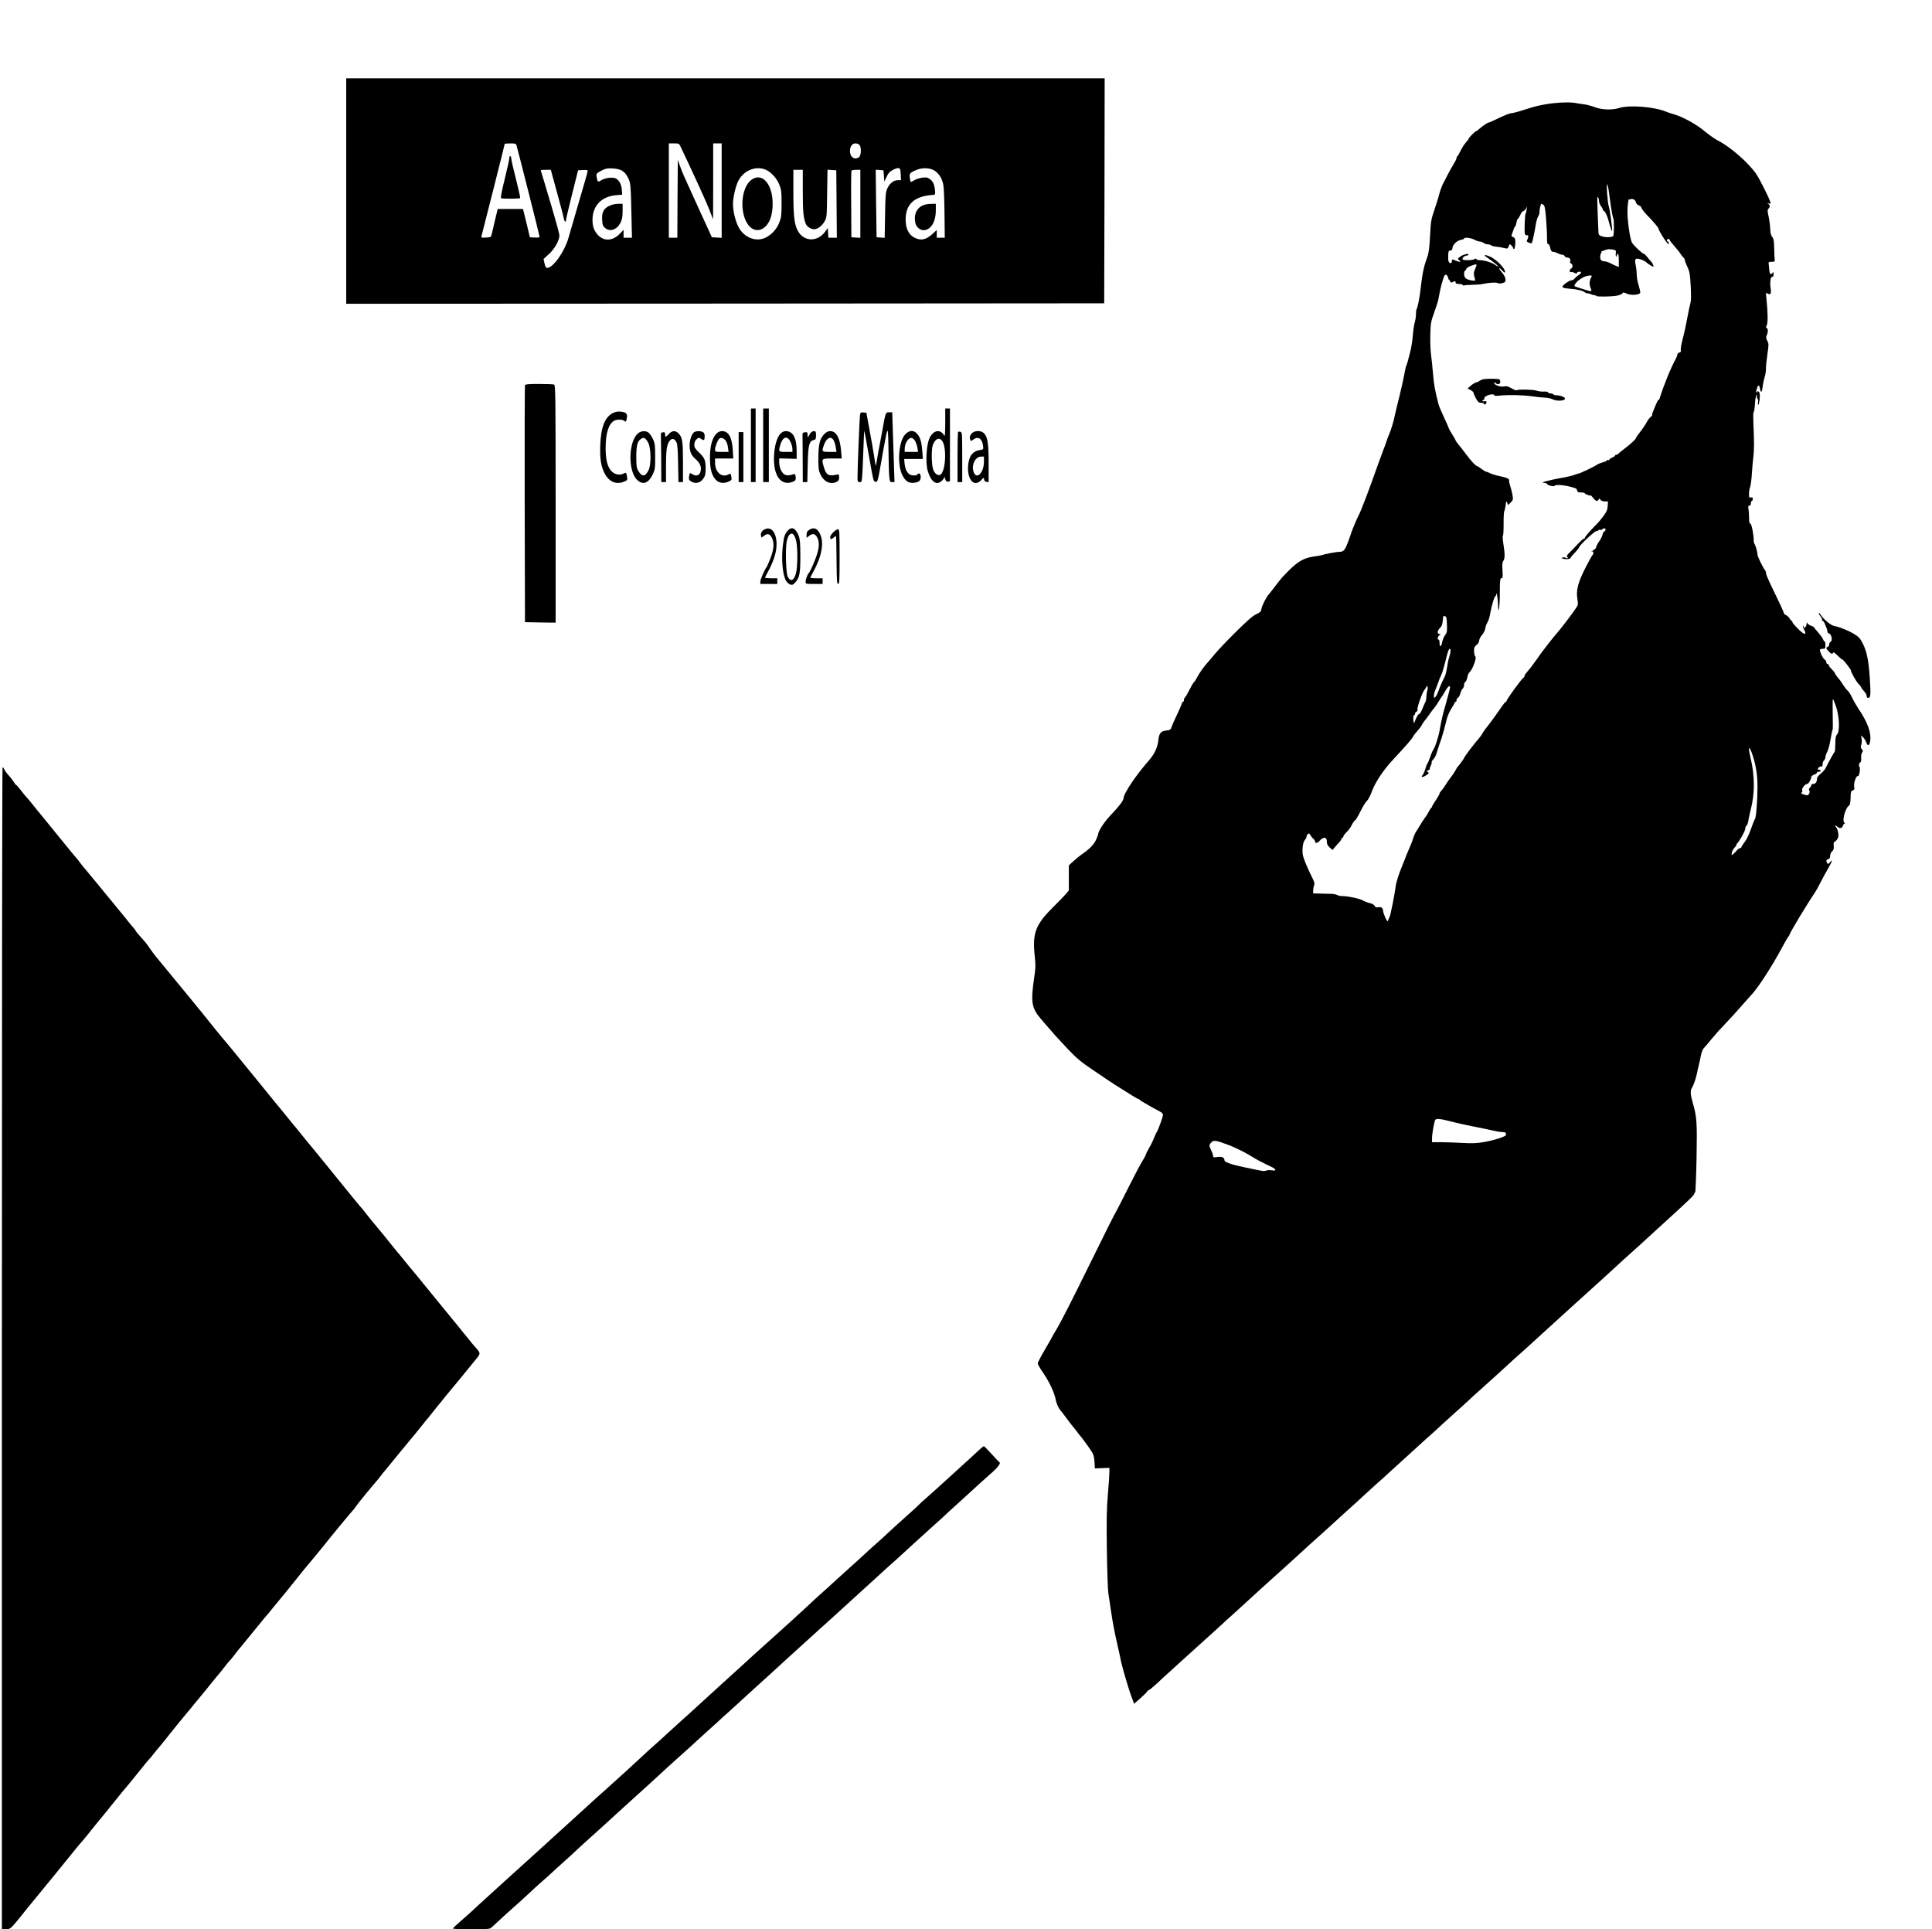 <?xml version="1.0" standalone="no"?>
<!DOCTYPE svg PUBLIC "-//W3C//DTD SVG 20010904//EN"
 "http://www.w3.org/TR/2001/REC-SVG-20010904/DTD/svg10.dtd">
<svg version="1.0" xmlns="http://www.w3.org/2000/svg"
 width="2048pt" height="2045pt" viewBox="0 0 2048 2045"
 preserveAspectRatio="xMidYMid meet">
<g transform="translate(0,2045) scale(0.1,-0.1)"
fill="#000000" stroke="none">
<path d="M3670 18425 l0 -1195 4018 2 4017 3 3 1193 2 1192 -4020 0 -4020 0 0
-1195z m1804 488 c20 -68 246 -961 246 -974 0 -6 -20 -9 -51 -7 l-52 3 -36
150 -37 150 -134 0 -134 0 -28 -115 c-15 -63 -30 -131 -35 -150 -8 -34 -9 -35
-61 -38 -48 -3 -53 -1 -48 15 8 27 246 970 246 977 0 3 27 6 59 6 48 0 61 -3
65 -17z m1744 -25 c137 -289 263 -564 298 -653 l43 -110 1 403 0 402 45 0 45
0 0 -501 0 -500 -52 3 -52 3 -57 125 c-31 69 -62 136 -69 150 -16 36 -149 328
-170 375 -10 22 -29 69 -42 105 l-23 65 -3 -412 -2 -413 -45 0 -45 0 0 500 0
500 54 0 c54 0 54 0 74 -42z m1893 25 c22 -26 18 -112 -5 -129 -48 -34 -96 -1
-96 66 0 48 24 80 59 80 16 0 35 -7 42 -17z m-2521 -270 c36 -24 45 -34 70
-82 25 -50 27 -81 34 -408 l5 -223 -45 0 -44 0 0 42 0 42 -36 -38 c-87 -92
-194 -87 -260 14 -19 28 -29 59 -32 97 -14 170 85 283 258 295 l55 4 -3 49
c-3 56 -27 104 -63 123 -32 17 -112 8 -154 -18 -37 -23 -40 -21 -50 31 -6 34
-4 38 30 59 21 13 51 27 69 31 44 11 136 1 166 -18z m1522 10 c58 -22 121 -90
149 -160 21 -51 24 -75 24 -198 0 -122 -3 -148 -23 -201 -27 -72 -83 -133
-149 -164 -93 -44 -209 -5 -272 92 -39 59 -71 179 -71 267 0 68 28 189 57 245
56 108 180 160 285 119z m1436 -50 l3 -63 -35 0 c-44 0 -88 -36 -112 -92 -16
-37 -19 -78 -22 -281 l-4 -238 -43 3 -43 3 -5 358 -4 358 41 -3 41 -3 5 -60 5
-60 19 42 c10 23 26 49 35 57 27 25 75 46 96 44 17 -3 20 -12 23 -65z m368 32
c43 -33 71 -81 83 -141 6 -27 12 -165 13 -307 l3 -257 -42 0 -43 0 0 41 0 41
-50 -46 c-66 -58 -118 -69 -184 -36 -63 30 -96 97 -96 194 1 165 96 249 293
260 19 1 22 6 19 41 -5 65 -21 103 -54 126 -24 18 -39 21 -80 16 -28 -4 -66
-15 -85 -27 -19 -11 -36 -20 -38 -20 -2 0 -6 18 -10 41 -8 49 0 59 70 88 67
28 154 22 201 -14z m-4063 -37 c8 -29 27 -98 42 -153 14 -55 37 -138 50 -185
13 -47 27 -102 31 -122 6 -38 24 -53 24 -20 0 9 29 132 64 272 l64 255 51 3
c34 2 51 -1 51 -8 0 -7 -14 -58 -30 -113 -25 -85 -120 -411 -175 -602 -42
-145 -163 -315 -225 -315 -12 0 -20 14 -28 48 l-10 47 55 50 c60 53 113 147
113 199 0 17 -37 152 -81 300 -45 149 -87 291 -94 316 -7 25 -16 53 -20 63 -6
15 -1 17 48 17 l56 0 14 -52z m2657 -175 c0 -217 6 -283 32 -346 12 -30 54
-57 89 -57 35 0 83 36 109 82 24 42 25 48 28 296 l4 253 46 -3 47 -3 3 -357 3
-358 -45 0 -45 0 -3 51 -3 51 -30 -40 c-85 -114 -235 -103 -293 22 -33 70 -42
153 -42 404 l0 232 50 0 50 0 0 -227z m610 -134 l0 -360 -47 3 -48 3 -2 349
c-2 192 0 352 3 357 3 5 25 9 50 9 l44 0 0 -361z"/>
<path d="M5400 18778 c0 -13 -22 -113 -49 -223 -33 -132 -46 -202 -39 -206 13
-8 194 -6 202 1 3 3 -17 93 -44 200 -28 107 -50 205 -50 217 0 12 -4 25 -10
28 -6 3 -10 -4 -10 -17z"/>
<path d="M6463 18270 c-63 -28 -85 -70 -80 -149 3 -55 7 -67 31 -87 52 -46
127 -19 165 58 16 34 21 63 21 121 l0 77 -47 0 c-27 0 -67 -9 -90 -20z"/>
<path d="M7970 18547 c-118 -78 -136 -364 -32 -489 67 -79 167 -56 219 52 39
79 45 229 13 324 -40 122 -121 167 -200 113z"/>
<path d="M9795 18278 c-77 -27 -112 -101 -91 -195 9 -38 48 -73 83 -73 79 0
132 84 133 208 l0 72 -47 -1 c-27 0 -61 -5 -78 -11z"/>
<path d="M16455 19355 c-66 -8 -158 -26 -205 -40 -47 -14 -113 -35 -148 -46
-34 -10 -72 -19 -85 -19 -12 0 -69 -23 -126 -50 -57 -28 -108 -50 -113 -50
-10 0 -61 -35 -98 -67 -13 -13 -28 -23 -32 -23 -9 0 -78 -68 -78 -78 0 -4 -14
-23 -31 -42 -17 -19 -43 -59 -56 -88 -14 -29 -29 -55 -34 -58 -5 -3 -9 -12 -9
-20 0 -8 -15 -38 -33 -67 -18 -29 -45 -77 -60 -107 -15 -30 -31 -62 -36 -70
-18 -28 -40 -84 -55 -140 -7 -31 -31 -105 -51 -165 -35 -102 -38 -122 -46
-278 -7 -130 -14 -181 -30 -225 -39 -105 -51 -168 -75 -372 -7 -63 -29 -168
-37 -176 -4 -4 -7 -28 -7 -53 0 -25 -6 -66 -14 -91 -7 -25 -16 -88 -20 -140
-4 -53 -16 -129 -27 -170 -11 -41 -24 -89 -28 -106 -5 -18 -11 -36 -15 -42 -3
-6 -13 -49 -21 -97 -9 -47 -32 -150 -51 -228 -20 -78 -42 -170 -49 -203 -13
-66 -38 -147 -62 -204 -9 -19 -21 -53 -28 -75 -7 -22 -23 -65 -35 -95 -11 -30
-36 -98 -55 -150 -86 -246 -182 -498 -205 -537 -15 -28 -60 -134 -75 -178 -65
-191 -73 -204 -135 -205 -25 0 -155 -25 -181 -35 -8 -3 -44 -9 -80 -14 -101
-14 -164 -48 -255 -137 -83 -82 -88 -88 -169 -194 -27 -36 -52 -67 -55 -70
-20 -17 -73 -120 -77 -150 -5 -32 -11 -39 -57 -61 -37 -17 -97 -70 -217 -189
-92 -91 -190 -194 -219 -230 -29 -36 -62 -74 -72 -85 -35 -36 -95 -119 -116
-161 -12 -23 -28 -49 -37 -57 -8 -8 -31 -47 -50 -86 -19 -38 -40 -73 -45 -76
-6 -3 -10 -15 -10 -26 0 -10 -4 -19 -10 -19 -5 0 -10 -5 -10 -11 0 -6 -22 -57
-48 -113 -27 -55 -54 -117 -61 -137 -11 -34 -15 -37 -61 -43 -59 -8 -74 -29
-83 -115 -8 -66 -44 -141 -95 -198 -138 -156 -272 -355 -272 -405 0 -23 -50
-88 -132 -174 -70 -72 -138 -175 -138 -210 0 -5 -11 -33 -24 -61 -25 -50 -71
-96 -150 -150 -22 -15 -62 -48 -88 -72 l-48 -44 0 -133 0 -133 -32 -38 c-18
-21 -76 -81 -129 -133 -193 -191 -227 -279 -200 -529 10 -90 9 -123 -5 -216
-40 -267 -30 -328 70 -446 17 -19 42 -49 56 -65 75 -88 114 -131 223 -247 107
-112 142 -141 292 -242 93 -64 190 -128 215 -144 179 -114 241 -151 249 -151
5 0 11 -4 13 -8 2 -5 46 -32 98 -61 52 -28 106 -58 120 -66 14 -7 27 -21 28
-30 3 -15 -52 -168 -69 -190 -4 -6 -16 -33 -27 -60 -11 -28 -33 -74 -50 -101
-16 -28 -33 -62 -37 -75 -4 -13 -22 -46 -40 -74 -17 -27 -78 -142 -134 -254
-56 -112 -115 -227 -130 -255 -51 -93 -78 -147 -329 -656 -136 -278 -274 -547
-305 -598 -31 -51 -57 -95 -57 -98 0 -2 -34 -62 -75 -132 -41 -70 -75 -135
-75 -144 0 -9 25 -53 56 -97 68 -99 121 -213 135 -288 9 -46 34 -99 59 -123 3
-3 27 -34 53 -70 26 -36 56 -74 65 -85 10 -11 31 -38 48 -60 16 -22 31 -42 35
-45 10 -9 93 -123 121 -166 20 -32 27 -58 30 -110 l4 -69 77 3 77 3 0 -47 c0
-26 -7 -131 -16 -233 -13 -146 -15 -269 -11 -581 3 -220 10 -428 16 -470 7
-41 19 -122 27 -180 19 -129 39 -234 69 -365 13 -55 27 -118 31 -140 11 -70
80 -307 121 -418 l25 -67 69 61 c38 34 69 65 69 69 0 5 8 11 18 15 9 3 49 36
89 73 39 37 106 99 149 137 42 39 89 81 104 95 38 35 174 158 310 280 63 57
122 110 131 119 8 9 53 50 100 91 46 41 118 107 159 145 77 71 228 209 266
242 46 40 326 294 355 322 9 9 34 31 55 50 83 74 232 208 294 266 36 33 105
96 155 140 49 44 98 89 110 101 11 11 64 59 117 107 54 47 122 108 150 135 29
27 85 78 124 113 39 35 113 102 164 149 51 47 98 90 104 95 6 6 34 30 61 54
28 24 82 74 120 110 39 36 104 95 145 131 41 36 98 88 127 115 29 28 59 55 67
62 34 29 353 318 367 332 13 13 69 64 179 161 24 21 215 196 275 251 45 42
431 391 545 494 24 22 74 67 110 101 65 60 126 116 166 151 29 25 190 171 229
208 18 17 74 68 126 115 278 253 329 302 329 318 0 6 4 12 9 12 4 0 11 163 15
363 7 380 3 440 -40 587 -24 85 -28 127 -12 153 20 31 45 103 57 162 5 28 14
68 20 90 6 22 15 65 21 96 6 31 19 65 28 75 10 10 50 57 88 104 39 47 104 119
145 161 41 42 115 123 164 180 50 56 105 119 123 138 69 77 214 302 320 501
25 47 51 92 59 101 7 8 13 18 13 22 0 16 188 328 270 448 10 14 36 61 58 105
22 43 58 110 81 149 44 75 53 106 20 66 -17 -21 -22 -22 -30 -10 -14 22 -11
36 11 42 14 4 20 14 20 35 0 17 9 37 21 48 16 14 20 28 17 60 -2 23 0 40 4 38
3 -2 16 8 28 23 18 23 21 36 16 72 -3 25 -14 53 -23 63 -20 22 -6 24 18 2 22
-20 49 -12 56 16 3 11 10 20 17 20 6 0 5 4 -3 9 -26 17 8 151 45 178 15 11 19
28 21 85 1 64 4 73 23 80 18 7 20 13 15 38 -8 37 21 121 40 114 14 -6 29 86
15 99 -10 11 -1 47 12 47 5 0 8 20 7 44 -2 26 3 51 10 60 12 14 11 19 -3 35
-13 15 -14 24 -6 46 6 15 7 44 4 64 l-7 36 21 -19 c12 -10 27 -34 34 -52 17
-49 35 -42 43 15 12 89 -28 196 -128 344 -21 32 -50 82 -63 111 -13 29 -34 62
-45 72 -12 10 -33 37 -47 58 -13 22 -28 44 -33 50 -5 6 -20 25 -34 42 -14 18
-25 36 -25 40 0 5 -16 24 -35 43 -19 18 -32 37 -29 42 3 5 -2 9 -10 9 -9 0
-16 9 -16 20 0 10 -8 24 -18 29 -20 10 -59 98 -48 108 3 3 17 6 31 6 22 0 25
3 25 38 0 22 -3 39 -8 39 -4 0 -13 12 -19 28 -7 15 -31 47 -53 72 -22 24 -40
47 -40 50 0 3 -15 12 -34 18 -19 7 -37 21 -39 30 -3 10 -5 7 -6 -9 -1 -31 -31
-63 -31 -34 0 10 -3 15 -7 11 -4 -4 1 -22 12 -41 19 -37 16 -52 -9 -38 -30 16
-116 105 -116 119 0 8 -4 14 -8 14 -5 0 -14 11 -21 24 -7 13 -24 29 -37 35
-13 6 -24 15 -24 21 0 10 -51 120 -151 326 -21 44 -39 89 -39 100 0 11 -4 24
-9 29 -21 24 -81 146 -81 166 0 27 -21 101 -32 114 -4 5 -8 21 -8 37 0 64 -23
178 -36 178 -9 0 -13 16 -13 58 0 32 -3 75 -6 95 -6 30 -4 37 9 37 10 0 16 9
16 25 0 14 5 25 10 25 6 0 10 10 10 21 0 16 -5 20 -20 16 -18 -5 -20 0 -20 38
0 24 5 56 12 72 6 15 15 82 19 148 4 66 11 143 15 170 9 62 10 171 1 343 -3
72 -3 132 2 132 4 0 11 39 14 86 2 47 10 91 17 97 8 9 10 8 4 -6 -3 -9 -1 -24
6 -32 7 -8 10 -26 6 -40 -4 -14 -2 -25 2 -25 5 0 12 28 15 62 4 45 2 65 -9 75
-8 8 -14 10 -14 4 0 -6 -4 -11 -9 -11 -6 0 -6 12 0 32 14 50 27 55 34 14 11
-57 22 -51 30 16 4 35 14 80 21 102 8 21 14 62 14 90 0 29 7 99 16 157 14 97
14 106 -2 137 -14 26 -15 37 -6 58 16 33 15 71 0 77 -10 3 -10 9 0 29 14 25
12 141 -4 291 -6 58 -6 58 15 45 29 -18 40 1 31 53 -11 57 -1 131 16 125 10
-4 14 4 14 26 0 29 -1 30 -13 13 -18 -23 -30 -7 -33 44 -1 20 -4 45 -6 56 -2
17 3 20 32 20 31 0 35 3 32 25 -1 14 -4 68 -5 121 -2 79 -6 101 -21 118 -13
15 -19 39 -21 88 -2 37 -10 97 -18 132 -12 55 -12 67 -1 79 19 18 18 39 -3 52
-15 9 -14 10 5 4 22 -5 23 -4 17 18 -17 52 -109 234 -147 292 -81 119 -274
288 -403 354 -33 16 -98 62 -145 101 -86 73 -237 156 -330 181 -25 7 -58 18
-75 25 -123 53 -391 75 -499 41 -75 -24 -185 -21 -259 8 -34 13 -84 26 -112
30 -27 3 -61 8 -75 11 -58 13 -152 13 -265 0z m597 -918 c4 -29 14 -104 23
-167 9 -63 21 -125 27 -136 10 -21 8 -177 -2 -187 -13 -13 -82 -15 -116 -3
-34 11 -39 17 -40 47 -15 354 -15 383 -5 369 6 -8 11 -27 11 -41 0 -15 9 -38
20 -52 11 -14 20 -30 20 -36 0 -5 6 -14 13 -18 17 -11 34 -49 51 -113 14 -55
34 -111 35 -99 3 29 -23 223 -34 257 -15 42 -29 250 -17 238 3 -4 9 -30 14
-59z m288 -129 c0 -13 26 -38 40 -38 6 0 16 -12 22 -27 7 -16 33 -49 58 -74
61 -62 120 -131 120 -141 0 -15 64 -121 92 -152 16 -17 18 -18 18 -3 0 9 -4
17 -10 17 -5 0 -10 6 -10 13 0 8 7 14 15 14 8 0 15 -5 15 -11 0 -6 21 -33 46
-61 25 -27 56 -66 69 -87 14 -20 29 -39 35 -43 5 -3 10 -13 10 -22 0 -9 12
-41 27 -72 23 -49 28 -74 35 -200 5 -96 5 -156 -2 -180 -6 -20 -22 -94 -35
-166 -13 -71 -35 -171 -49 -222 -13 -50 -22 -101 -19 -113 4 -16 0 -23 -16
-27 -11 -3 -21 -13 -21 -22 0 -9 -7 -27 -14 -41 -52 -91 -131 -286 -173 -422
-3 -10 -9 -18 -13 -18 -4 0 -15 -19 -24 -42 -10 -24 -25 -58 -32 -77 -8 -18
-13 -36 -10 -39 3 -2 -5 -13 -17 -22 -12 -10 -31 -35 -42 -56 -11 -22 -41 -67
-67 -100 -27 -34 -48 -65 -48 -70 0 -10 -63 -68 -130 -118 -30 -22 -56 -44
-58 -48 -2 -5 -10 -8 -18 -8 -8 0 -14 -4 -14 -9 0 -5 -13 -14 -30 -21 -16 -7
-30 -17 -30 -22 0 -6 -7 -7 -16 -4 -8 3 -13 2 -10 -3 3 -5 -16 -14 -42 -21
-26 -7 -54 -19 -62 -25 -21 -17 -184 -95 -198 -95 -7 0 -20 -4 -30 -9 -20 -10
-98 -29 -174 -41 -29 -5 -84 -17 -123 -27 -59 -15 -65 -18 -37 -21 17 -2 32
-7 32 -12 0 -13 74 -32 78 -20 5 15 89 11 167 -9 58 -14 71 -21 73 -39 3 -18
10 -22 43 -22 21 0 39 -4 39 -9 0 -8 47 -26 61 -23 4 1 17 -12 29 -28 25 -33
47 -38 56 -15 6 14 8 13 19 -2 8 -11 26 -18 47 -18 l33 0 -3 -50 c-3 -40 -12
-61 -45 -105 -22 -30 -54 -69 -71 -85 -58 -57 -126 -135 -126 -145 0 -6 -5
-10 -10 -10 -9 0 -38 -27 -97 -91 -12 -13 -38 -40 -57 -58 -25 -24 -32 -37
-24 -42 7 -5 9 -11 5 -15 -3 -4 -12 -2 -19 3 -7 6 -22 7 -33 3 -17 -6 -16 -8
12 -14 33 -8 73 0 73 13 0 4 20 29 45 54 25 26 45 52 45 57 0 17 162 170 181
170 10 0 20 4 24 10 3 5 12 7 19 4 8 -3 17 -1 21 5 9 16 35 13 35 -3 0 -8 -6
-16 -14 -19 -7 -3 -16 -19 -19 -36 -4 -17 -20 -49 -37 -72 -16 -23 -30 -50
-30 -59 0 -9 -15 -24 -32 -34 -18 -9 -25 -14 -15 -12 12 4 17 0 17 -14 0 -10
-4 -22 -10 -25 -5 -3 -39 -65 -76 -138 -78 -155 -98 -233 -83 -327 9 -55 7
-63 -13 -93 -55 -82 -173 -235 -223 -291 -11 -12 -42 -51 -70 -87 -27 -35 -53
-68 -57 -74 -5 -5 -31 -41 -58 -80 -49 -70 -74 -103 -117 -153 -13 -15 -23
-32 -23 -39 0 -6 -4 -13 -9 -15 -17 -6 -181 -232 -181 -248 0 -6 -4 -10 -9
-10 -5 0 -26 -26 -47 -57 -48 -71 -125 -177 -162 -222 -15 -18 -33 -45 -41
-60 -7 -14 -28 -42 -45 -61 -40 -44 -146 -185 -146 -194 0 -6 -54 -80 -70 -96
-3 -3 -14 -21 -24 -40 -10 -19 -33 -53 -51 -75 -17 -22 -42 -58 -55 -80 -13
-21 -32 -47 -42 -57 -10 -10 -18 -23 -18 -29 0 -6 -18 -38 -40 -71 -22 -33
-40 -64 -40 -68 0 -5 -3 -10 -7 -12 -5 -2 -17 -21 -28 -42 -11 -22 -25 -44
-30 -50 -10 -10 -58 -85 -106 -165 -9 -14 -22 -44 -29 -66 -11 -37 -19 -56
-55 -140 -8 -16 -21 -50 -30 -75 -10 -25 -23 -58 -30 -75 -36 -86 -65 -175
-70 -220 -11 -86 -55 -305 -64 -323 -5 -9 -13 -26 -16 -37 -6 -17 -11 -12 -31
30 -12 28 -23 59 -23 71 -1 30 -20 44 -52 37 -21 -4 -30 0 -38 16 -7 12 -26
23 -47 27 -20 4 -55 17 -78 30 -38 21 -167 47 -226 46 -14 0 -34 5 -45 11 -11
6 -38 11 -60 12 -22 0 -75 2 -117 3 l-78 2 0 29 c0 16 4 41 10 55 7 20 4 35
-15 73 -46 91 -88 188 -101 236 -15 57 -5 148 19 175 9 10 17 26 17 34 0 9 6
21 14 27 12 10 17 8 27 -11 7 -13 20 -30 31 -39 10 -9 18 -21 18 -27 0 -26 24
-22 51 8 40 43 74 39 74 -10 0 -26 8 -42 30 -63 l30 -27 23 27 c13 16 34 40
48 54 13 14 24 31 24 37 0 7 5 12 10 12 6 0 10 6 10 13 0 7 16 29 36 48 19 18
44 53 54 75 11 23 26 44 33 47 7 3 33 45 57 94 24 48 53 97 65 108 20 19 37
52 65 124 35 89 119 213 210 311 152 164 204 223 218 250 7 14 28 41 46 61 18
19 41 49 49 66 9 17 22 37 30 45 7 7 28 35 47 63 19 27 43 59 53 70 10 11 30
40 45 65 14 25 29 47 32 50 3 3 12 17 20 31 38 66 56 89 65 85 6 -2 8 -10 6
-17 -2 -8 -10 -39 -17 -69 -8 -30 -23 -84 -33 -120 -25 -84 -39 -142 -60 -260
-16 -85 -50 -186 -73 -216 -4 -6 -17 -37 -28 -69 -11 -32 -24 -63 -29 -69 -5
-6 -15 -31 -22 -56 -7 -25 -19 -53 -27 -63 -24 -28 -6 -31 34 -6 33 20 35 24
20 35 -16 11 -16 13 4 19 12 4 19 9 16 12 -3 3 2 19 10 35 8 16 12 32 10 37
-3 5 5 19 18 32 13 13 29 44 36 69 7 25 16 54 20 65 25 70 34 97 52 160 10 39
26 97 34 131 8 33 30 84 49 113 19 29 35 57 35 62 0 5 5 9 10 9 6 0 10 9 10
19 0 10 7 21 14 24 8 3 20 24 26 45 5 22 17 45 25 52 8 7 15 25 15 40 0 15 6
30 14 33 7 3 16 24 20 46 3 23 15 49 26 58 30 26 76 153 60 163 -7 5 -13 29
-14 55 -1 40 3 50 27 69 16 13 27 32 27 46 0 14 14 40 30 59 16 18 32 50 35
70 3 20 10 43 16 51 18 30 28 59 39 122 15 81 42 168 52 168 4 0 8 8 9 18 2
43 17 -39 19 -108 2 -68 3 -71 11 -35 4 22 8 90 8 150 -1 143 3 171 20 167 11
-2 12 13 8 80 -4 63 -2 88 9 102 17 24 18 77 0 184 -7 45 -9 82 -5 82 5 0 8
56 8 124 -1 69 3 131 7 138 5 7 11 36 15 63 5 46 6 48 16 26 l10 -25 27 27
c25 25 27 32 20 75 -4 26 -15 70 -24 97 -9 28 -15 55 -13 62 6 17 -25 31 -104
47 -38 8 -82 22 -98 30 -17 9 -35 16 -41 16 -6 0 -28 13 -50 30 -21 16 -43 30
-47 30 -13 0 -59 49 -116 125 -29 39 -66 86 -82 105 -16 19 -29 38 -29 42 0 4
-16 32 -35 62 -19 30 -35 58 -35 61 0 4 -23 56 -51 117 -29 61 -55 124 -60
142 -37 145 -49 208 -58 321 -6 72 -16 166 -22 210 -6 44 -9 139 -7 210 3 120
7 138 42 235 20 58 40 116 42 130 19 103 28 143 46 203 15 52 24 67 36 65 9
-2 20 -17 23 -33 4 -17 7 -25 8 -20 1 6 6 0 11 -13 8 -19 13 -21 29 -12 26 13
31 13 31 -5 0 -10 10 -15 34 -15 19 0 38 -5 41 -10 4 -6 10 -8 14 -6 4 3 45 6
92 7 46 1 97 5 114 10 47 12 139 18 150 9 15 -12 76 0 82 16 9 24 -6 62 -38
99 -18 20 -29 38 -26 41 3 3 16 -6 28 -20 28 -32 41 -33 30 -3 -17 43 -93 117
-148 143 -30 14 -57 23 -61 20 -3 -3 -3 -7 -1 -9 2 -2 34 -25 72 -52 69 -50
95 -84 32 -40 -38 25 -111 47 -160 47 -16 0 -33 6 -37 12 -5 7 -11 8 -15 1
-10 -14 -120 -18 -128 -5 -8 13 19 40 39 40 8 0 18 4 21 10 12 19 -54 3 -86
-20 -28 -22 -29 -25 -13 -37 28 -20 11 -25 -29 -8 -46 19 -47 19 -47 -5 0 -28
-28 -25 -35 3 -4 13 -5 43 -3 68 2 36 6 44 23 44 14 0 20 7 21 22 2 37 45 82
87 89 20 4 37 10 37 15 0 16 70 9 107 -11 21 -11 47 -20 58 -20 12 0 30 -7 41
-15 10 -8 30 -15 44 -15 15 0 31 -5 37 -11 5 -5 30 -12 54 -14 24 -2 61 -8 83
-14 36 -9 39 -8 49 18 10 27 11 27 29 9 10 -10 18 -22 18 -28 0 -5 4 -10 9
-10 10 0 18 62 13 99 -2 13 -12 26 -24 29 -13 3 -18 10 -14 21 23 69 32 91 38
91 3 0 9 18 13 40 4 22 10 40 14 40 5 0 16 18 26 40 10 22 22 40 27 40 14 0
35 24 42 46 3 10 3 1 0 -21 -3 -22 -8 -44 -12 -49 -8 -14 -14 -185 -8 -212 4
-15 11 -21 21 -18 18 7 20 -18 5 -47 -9 -16 -7 -21 15 -31 14 -6 28 -8 32 -5
7 7 29 108 44 201 5 33 16 70 25 83 8 13 14 29 13 36 -3 20 13 97 20 97 4 0
14 -6 23 -12 13 -10 19 -44 27 -148 6 -74 11 -165 10 -203 0 -48 3 -67 12 -65
7 2 15 -11 19 -28 9 -41 18 -54 38 -54 9 0 30 -7 46 -15 15 -8 37 -15 47 -15
11 0 22 -7 25 -15 4 -8 16 -15 29 -15 24 0 38 -21 29 -44 -3 -7 2 -16 10 -19
20 -8 21 -46 1 -53 -8 -4 -15 -15 -15 -26 0 -11 4 -16 11 -12 6 3 22 0 37 -7
20 -11 26 -11 29 -1 5 14 43 17 43 2 0 -5 -12 -17 -27 -27 -16 -10 -34 -26
-41 -35 -7 -10 -20 -18 -29 -18 -26 0 -103 -54 -100 -70 2 -11 22 -16 82 -21
75 -5 135 -20 161 -41 7 -5 16 -8 20 -7 5 1 22 -3 37 -9 16 -7 34 -12 42 -12
8 0 16 -3 18 -7 6 -10 145 -8 212 2 28 5 55 15 62 24 10 14 15 14 48 -2 42
-20 133 -14 142 9 3 7 -5 43 -16 78 -12 36 -21 88 -21 115 0 28 -5 73 -11 101
-14 67 -5 78 52 61 23 -7 51 -22 63 -33 11 -11 34 -26 49 -35 28 -14 29 -14
22 7 -4 12 -14 30 -23 39 -10 9 -28 31 -42 49 -14 17 -30 32 -35 32 -15 0
-111 91 -126 120 -21 40 -49 236 -47 335 0 59 13 148 17 122 0 -4 9 -4 18 2
18 10 53 -11 53 -31z m-240 -504 c29 -6 32 -10 28 -40 -2 -19 0 -34 4 -34 4 0
8 7 8 15 0 8 5 15 10 15 6 0 10 -30 10 -70 l0 -70 -25 10 c-13 5 -42 18 -64
30 -22 11 -51 20 -64 20 -14 0 -29 6 -35 13 -13 15 -12 57 1 75 5 6 6 12 1 13
-13 0 58 26 77 28 9 0 31 -2 49 -5z m-1461 -200 c-20 -43 -20 -59 -3 -116 4
-14 -1 -16 -33 -11 -60 9 -83 28 -83 68 0 19 4 35 9 35 5 0 11 8 13 17 2 10
23 25 48 34 69 26 71 24 49 -27z m1225 -101 c-17 -34 -18 -73 -2 -108 15 -34
9 -38 -43 -21 -24 8 -63 20 -86 27 -24 7 -43 15 -43 18 3 41 99 109 157 110
32 1 32 1 17 -26z m-1526 -3672 c3 -59 0 -87 -10 -99 -19 -24 -36 -61 -43 -99
-9 -44 -25 -42 -25 2 0 19 -4 35 -10 35 -16 0 -11 32 8 46 16 13 16 13 0 14
-26 0 -22 37 6 63 17 16 26 37 29 72 3 28 6 51 6 53 1 2 9 2 19 0 14 -3 18
-17 20 -87z m36 -300 c-4 -20 -11 -47 -16 -60 -4 -13 -13 -55 -18 -93 -6 -39
-16 -82 -24 -97 -28 -55 -55 -118 -71 -163 -9 -25 -23 -52 -31 -58 -12 -10
-14 -8 -14 15 0 15 6 41 14 58 8 18 21 53 30 78 8 25 23 63 34 85 11 21 32 94
48 160 21 86 33 120 42 117 9 -4 10 -16 6 -42z m-244 -401 c-6 -19 -10 -50
-10 -68 0 -18 -4 -40 -9 -50 -5 -9 -20 -43 -33 -74 -12 -32 -28 -58 -35 -58
-11 0 -22 -20 -49 -85 -7 -16 -9 -10 -12 25 -2 26 1 46 7 48 6 2 11 10 11 18
0 8 7 17 16 21 8 3 13 12 10 20 -8 20 51 186 75 212 10 11 19 26 19 33 0 8 3
9 10 2 6 -6 6 -22 0 -44z m4332 -167 c37 -107 43 -267 11 -299 -13 -13 -17
-35 -18 -98 0 -44 -3 -83 -7 -86 -8 -6 -69 -116 -93 -167 -8 -18 -33 -46 -55
-64 -28 -23 -40 -40 -40 -59 0 -30 -16 -50 -42 -50 -10 0 -18 -6 -18 -14 0 -7
-7 -19 -15 -26 -10 -8 -12 -17 -6 -28 11 -20 -4 -52 -24 -52 -7 0 -26 5 -42
11 -19 7 -23 13 -15 18 7 4 10 15 6 25 -7 19 30 66 52 66 15 0 44 50 44 74 0
8 14 19 30 25 17 5 30 15 30 20 0 6 9 11 20 11 11 0 20 5 20 10 0 6 -7 10 -15
10 -8 0 -15 4 -15 9 0 14 28 33 40 26 6 -4 10 5 10 23 0 16 7 35 15 42 8 7 15
22 15 34 0 12 9 38 20 58 11 21 26 78 34 128 9 50 17 94 20 99 6 9 6 30 3 204
-1 70 0 127 3 127 3 0 17 -35 32 -77z m-853 -632 c15 -72 21 -136 21 -228 -1
-151 -14 -319 -27 -336 -6 -7 -25 -55 -43 -107 -19 -55 -47 -113 -67 -137 -18
-23 -33 -46 -33 -52 0 -6 -6 -11 -14 -11 -8 0 -23 -10 -33 -22 -10 -13 -28
-31 -39 -40 -20 -18 -20 -17 -16 12 2 16 16 41 29 55 14 14 22 25 18 25 -5 0
0 8 9 19 32 35 86 133 86 156 0 12 6 28 14 34 8 7 16 28 19 49 2 20 14 73 25
118 45 171 45 360 -2 554 -9 36 -16 76 -16 90 0 48 48 -75 69 -179z m-3254
-3762 c84 -22 195 -47 355 -78 52 -11 115 -24 140 -30 25 -6 60 -11 78 -11 17
0 33 -4 34 -10 0 -5 1 -15 2 -20 1 -16 -118 -55 -229 -75 -79 -14 -123 -16
-234 -10 -75 4 -178 8 -228 8 l-93 0 0 41 c0 45 23 177 34 195 10 16 51 13
141 -10z m-2323 -259 c59 -23 151 -68 205 -100 54 -33 109 -65 123 -71 14 -6
36 -17 50 -25 14 -7 44 -22 68 -33 54 -26 56 -45 3 -36 -22 4 -48 2 -58 -3
-12 -7 -38 -6 -78 3 -33 7 -96 20 -140 29 -146 30 -225 57 -225 76 0 31 -26
43 -75 36 -39 -6 -45 -5 -45 11 -1 10 -9 36 -20 58 -25 51 -25 60 1 86 26 26
46 23 191 -31z"/>
<path d="M15715 16428 c-16 -6 -32 -14 -35 -18 -3 -4 -17 -10 -31 -13 -14 -4
-41 -20 -59 -36 l-33 -29 31 -16 c18 -9 32 -23 32 -30 0 -7 12 -34 26 -60 21
-38 31 -46 55 -46 16 0 29 -4 29 -8 0 -18 26 -8 27 11 2 14 -3 18 -18 14 -10
-3 -22 -1 -25 4 -3 5 2 9 10 9 9 0 13 6 10 14 -4 9 6 20 25 30 34 18 81 21 81
6 0 -6 23 -8 63 -3 89 9 243 6 339 -8 46 -7 106 -13 133 -14 28 0 67 -9 87
-19 43 -21 128 -15 128 9 0 15 -51 35 -91 35 -15 0 -31 5 -34 10 -3 6 -17 10
-31 10 -13 0 -24 5 -24 11 0 6 -19 10 -47 8 -27 -1 -61 4 -78 11 -29 11 -189
15 -206 4 -5 -3 -24 2 -41 12 -18 9 -41 21 -51 26 -9 4 -29 5 -43 2 -33 -9
-104 15 -104 34 0 13 2 13 18 -1 22 -20 52 -5 45 23 -3 11 -8 20 -12 21 -56 7
-153 5 -176 -3z"/>
<path d="M5565 16367 c-3 -7 -4 -575 -3 -1262 l3 -1250 163 -3 162 -2 0 1259
c0 1139 -2 1259 -16 1265 -9 3 -81 6 -160 6 -107 0 -146 -3 -149 -13z"/>
<path d="M7960 15730 l0 -390 25 0 25 0 0 390 0 390 -25 0 -25 0 0 -390z"/>
<path d="M8090 15730 l0 -390 30 0 30 0 0 390 0 390 -30 0 -30 0 0 -390z"/>
<path d="M10020 15968 c-1 -120 -3 -149 -12 -133 -39 68 -111 57 -152 -23 -36
-70 -48 -268 -21 -356 35 -116 94 -156 150 -101 14 14 26 31 26 38 1 7 4 -1 8
-18 5 -22 12 -30 29 -30 12 0 22 3 22 8 0 4 0 178 0 387 l0 380 -25 0 -25 0 0
-152z m-37 -186 c57 -62 42 -343 -19 -366 -24 -9 -53 12 -70 52 -20 45 -23
222 -5 267 26 63 63 82 94 47z"/>
<path d="M6495 16071 c-84 -44 -125 -150 -132 -341 -5 -143 7 -222 47 -299 45
-88 123 -121 204 -87 37 15 38 18 33 52 -8 45 -10 48 -35 35 -38 -20 -89 -13
-122 17 -49 44 -70 122 -70 255 0 157 32 256 92 288 27 15 85 14 104 -1 18
-16 21 -13 29 31 8 44 -8 60 -68 66 -29 3 -54 -2 -82 -16z"/>
<path d="M9116 16048 c-5 -35 -26 -565 -26 -655 0 -49 2 -53 24 -53 26 0 24
-24 41 410 2 58 4 116 5 130 1 14 22 -92 46 -235 24 -143 49 -270 54 -283 6
-14 17 -22 27 -20 14 2 21 26 35 103 74 421 84 471 90 425 3 -25 6 -128 7
-230 1 -102 4 -211 8 -242 5 -54 8 -58 31 -58 l24 0 -6 185 c-3 102 -9 268
-12 370 l-6 185 -33 0 c-38 0 -37 3 -75 -210 -11 -63 -25 -133 -29 -155 -5
-22 -15 -77 -22 -122 -7 -46 -14 -81 -16 -80 -1 2 -10 50 -18 108 -9 57 -31
183 -49 279 l-32 175 -32 3 c-28 3 -31 0 -36 -30z"/>
<path d="M6766 15859 c-106 -83 -112 -409 -9 -499 59 -53 116 -32 160 57 27
55 28 65 28 193 0 117 -3 141 -21 181 -12 26 -31 56 -43 68 -27 27 -80 27
-115 0z m69 -55 c9 -4 25 -25 37 -48 30 -59 32 -233 3 -290 -36 -72 -70 -73
-110 -5 -17 29 -20 52 -20 149 0 121 13 166 52 189 22 13 18 12 38 5z"/>
<path d="M7090 15850 c-34 -37 -40 -37 -40 -4 0 21 -4 25 -22 22 -19 -2 -23
-9 -22 -33 1 -16 2 -135 3 -262 l1 -233 25 0 25 0 0 168 c0 122 4 183 15 220
23 76 67 92 96 34 10 -19 15 -84 17 -224 l4 -198 24 0 24 0 0 208 c0 222 -6
264 -45 306 -33 35 -70 34 -105 -4z"/>
<path d="M7352 15864 c-41 -45 -55 -154 -28 -217 7 -18 26 -44 42 -57 45 -38
64 -71 64 -110 -1 -64 -43 -88 -94 -55 -23 15 -24 15 -31 -22 -5 -30 -3 -40
12 -50 49 -37 105 -26 140 26 19 28 23 47 23 108 0 86 -11 111 -74 171 -37 35
-46 49 -46 77 0 22 8 43 20 55 24 24 29 24 56 5 26 -18 34 -11 34 31 0 23 -6
37 -19 44 -28 15 -84 12 -99 -6z"/>
<path d="M7596 15855 c-46 -46 -69 -128 -70 -250 -1 -122 16 -188 60 -239 32
-36 87 -45 137 -21 33 15 36 20 30 48 -8 41 -7 41 -31 28 -71 -38 -142 24
-142 123 l0 46 96 0 97 0 -5 88 c-8 135 -45 202 -113 202 -23 0 -42 -8 -59
-25z m97 -76 c10 -15 22 -47 24 -73 l6 -46 -72 0 c-69 0 -71 1 -71 25 0 28 23
90 42 112 16 20 48 12 71 -18z"/>
<path d="M8271 15851 c-62 -67 -88 -287 -47 -408 31 -92 95 -130 174 -102 35
12 42 24 35 63 -4 20 -10 25 -22 20 -39 -17 -82 -16 -103 2 -29 26 -48 76 -48
124 l0 41 93 -2 92 -3 0 84 c0 139 -40 210 -116 210 -21 0 -39 -9 -58 -29z
m108 -84 c12 -24 21 -58 21 -75 l0 -32 -70 0 c-77 0 -79 2 -60 69 26 92 75
109 109 38z"/>
<path d="M8590 15858 c-8 -13 -18 -30 -22 -38 -4 -9 -7 -2 -7 18 -1 30 -4 33
-28 30 -22 -2 -27 -8 -26 -30 1 -16 1 -134 2 -263 l1 -235 24 0 24 0 4 188 c5
205 15 246 63 258 22 5 25 12 25 50 0 39 -3 44 -23 44 -12 0 -29 -10 -37 -22z"/>
<path d="M8735 15846 c-46 -49 -60 -110 -60 -256 0 -112 3 -130 24 -173 37
-76 107 -106 171 -74 19 10 25 20 25 47 0 26 -4 34 -15 31 -94 -22 -121 -9
-145 72 -29 98 -30 97 86 97 l102 0 -7 80 c-11 137 -51 210 -114 210 -26 0
-42 -8 -67 -34z m100 -60 c9 -13 19 -47 24 -75 l8 -51 -73 0 c-83 0 -85 2 -60
73 27 75 72 98 101 53z"/>
<path d="M9595 15845 c-70 -77 -87 -315 -30 -431 32 -65 69 -89 127 -81 51 7
68 22 68 63 0 33 -21 47 -35 24 -3 -5 -21 -10 -39 -10 -59 0 -92 49 -99 145
l-2 30 99 0 99 0 -6 80 c-8 101 -21 146 -53 185 -38 44 -85 42 -129 -5z m106
-70 c9 -16 20 -49 24 -72 l7 -43 -71 0 -71 0 0 29 c0 62 39 124 74 119 11 -2
28 -16 37 -33z"/>
<path d="M10156 15872 c-3 -3 -6 -124 -6 -269 l0 -263 25 0 25 0 0 264 c0 253
-1 264 -19 269 -11 3 -22 2 -25 -1z"/>
<path d="M10302 15857 c-22 -24 -27 -43 -16 -71 5 -13 10 -12 34 6 52 38 94 6
102 -77 3 -27 0 -30 -34 -35 -81 -14 -118 -65 -126 -171 -10 -145 66 -227 138
-149 28 30 29 30 32 8 2 -15 11 -24 26 -26 l22 -3 0 198 c0 216 -11 285 -52
323 -31 29 -98 27 -126 -3z m128 -304 c-2 -123 -85 -195 -112 -97 -20 72 23
154 82 154 l30 0 0 -57z"/>
<path d="M7830 15605 l0 -265 25 0 25 0 0 265 0 265 -25 0 -25 0 0 -265z"/>
<path d="M8105 14839 c-29 -14 -45 -43 -38 -67 l5 -21 28 20 c37 28 61 21 82
-21 27 -53 22 -119 -13 -213 -18 -45 -35 -86 -39 -92 -24 -30 -70 -136 -70
-159 l0 -26 90 0 90 0 0 30 0 30 -65 0 c-36 0 -65 3 -65 7 0 3 15 34 34 68 19
34 46 95 60 135 66 182 8 361 -99 309z"/>
<path d="M8353 14828 c-32 -36 -41 -58 -52 -141 -20 -146 -8 -318 28 -387 10
-20 30 -39 45 -45 25 -8 31 -6 57 22 45 51 54 99 53 283 0 131 -4 174 -17 210
-32 81 -73 102 -114 58z m88 -117 c17 -80 14 -279 -5 -345 -22 -73 -58 -85
-86 -28 -19 37 -26 302 -10 375 14 68 43 97 71 71 10 -9 23 -42 30 -73z"/>
<path d="M8585 14838 c-27 -15 -35 -28 -35 -61 l0 -28 26 20 c38 29 61 26 84
-11 31 -51 26 -122 -15 -229 -32 -83 -62 -146 -75 -159 -12 -11 -30 -63 -30
-85 0 -25 1 -25 90 -25 l90 0 0 30 0 30 -65 0 c-36 0 -65 3 -65 7 0 3 15 34
34 67 77 140 108 275 81 363 -24 81 -68 111 -120 81z"/>
<path d="M8832 14807 c-31 -32 -40 -56 -25 -70 3 -4 17 3 30 15 13 12 24 17
25 12 3 -19 4 -76 6 -286 2 -186 4 -218 17 -218 13 0 15 39 15 290 0 273 -1
290 -18 290 -10 0 -32 -15 -50 -33z"/>
<path d="M19280 13952 c0 -8 9 -25 20 -39 11 -14 17 -29 14 -34 -3 -5 0 -9 6
-9 6 0 17 -15 24 -32 7 -18 17 -42 21 -53 5 -11 7 -25 6 -32 -1 -6 7 -14 18
-18 26 -8 39 -75 17 -87 -9 -5 -16 -18 -16 -29 0 -11 -7 -22 -15 -25 -21 -8
-19 -19 9 -48 25 -28 42 -33 48 -14 3 7 22 -6 46 -30 23 -23 46 -42 51 -42 9
0 91 -104 91 -115 0 -20 56 -119 81 -144 16 -16 29 -33 29 -38 0 -4 12 -21 28
-38 15 -16 27 -36 28 -42 2 -26 4 -30 19 -30 24 0 27 32 16 203 -12 190 -32
290 -76 375 -27 53 -42 69 -91 99 -60 36 -153 74 -212 85 -36 7 -114 73 -143
120 -11 17 -19 24 -19 17z"/>
<path d="M27 12314 c-4 -4 -7 -2776 -7 -6161 l0 -6153 41 0 c47 0 54 6 154
130 33 41 67 84 76 95 9 11 41 49 70 85 75 90 351 429 424 520 33 41 67 82 75
90 8 8 42 49 75 90 33 41 67 84 76 95 60 72 168 205 189 232 49 61 144 178
150 183 3 3 55 66 114 140 59 74 113 140 119 145 7 6 24 26 38 45 15 19 36 45
47 58 25 28 76 91 111 136 42 54 194 241 200 246 3 3 24 28 46 55 21 28 42 52
45 55 3 3 55 66 115 140 59 74 115 142 122 150 8 8 37 44 65 80 27 36 58 73
67 82 9 9 21 23 26 30 6 7 26 33 45 58 19 25 37 47 41 50 3 3 54 66 114 140
60 74 125 153 144 176 20 22 50 57 66 79 17 21 56 69 88 107 31 38 62 74 67
81 6 7 42 53 82 102 86 108 151 188 158 195 3 3 37 43 75 90 38 47 71 87 74
90 4 3 18 21 33 41 29 39 287 351 297 359 3 3 11 12 16 21 9 15 69 91 113 144
10 11 37 45 62 75 25 30 51 61 58 68 7 8 25 30 40 50 15 21 29 39 33 42 3 3
37 44 75 91 73 90 114 140 204 248 31 36 82 100 115 141 32 41 62 77 65 80 3
3 27 32 52 65 26 33 57 72 70 87 13 14 34 41 48 59 23 29 45 56 98 119 44 53
188 228 240 293 61 75 61 70 -8 147 -17 19 -43 51 -58 70 -15 19 -32 40 -37
46 -6 6 -33 39 -60 74 -60 74 -136 167 -258 315 -31 39 -61 75 -65 80 -17 22
-206 252 -226 275 -11 14 -39 48 -61 75 -22 28 -42 52 -46 55 -3 3 -32 39 -65
80 -59 74 -128 160 -208 254 -22 28 -57 70 -76 95 -19 25 -39 51 -46 56 -6 6
-69 82 -140 170 -140 173 -393 485 -428 525 -11 14 -48 59 -81 100 -33 41 -62
77 -66 80 -4 4 -26 31 -126 155 -9 10 -127 154 -261 320 -135 165 -264 323
-286 350 -23 28 -43 52 -46 55 -10 9 -184 223 -220 270 -19 25 -37 47 -40 50
-3 3 -35 41 -70 85 -36 43 -73 88 -82 100 -9 11 -76 92 -148 180 -72 88 -148
180 -168 204 -20 24 -52 66 -70 93 -38 56 -49 69 -109 136 -24 26 -43 50 -43
53 0 3 -10 17 -22 31 -13 14 -36 42 -53 63 -16 22 -55 69 -85 105 -30 37 -71
86 -90 110 -19 24 -45 55 -57 69 -12 14 -58 71 -103 126 -45 55 -100 121 -121
146 -22 25 -47 57 -57 70 -18 26 -35 47 -67 83 -11 13 -74 89 -140 171 -66 82
-155 191 -197 242 -42 51 -90 109 -105 129 -15 20 -40 50 -57 68 -16 17 -47
55 -69 84 -22 28 -42 52 -46 52 -4 0 -14 12 -23 28 -9 15 -26 38 -38 52 -12
14 -30 35 -41 48 -11 13 -23 32 -27 43 -4 11 -11 17 -15 13z"/>
<path d="M10393 5093 c-17 -16 -72 -66 -123 -113 -96 -87 -149 -135 -325 -296
-55 -50 -118 -106 -140 -125 -22 -19 -47 -41 -55 -50 -8 -9 -44 -43 -80 -75
-177 -159 -246 -221 -269 -244 -14 -14 -64 -59 -110 -100 -47 -41 -94 -84
-105 -95 -30 -28 -196 -179 -226 -205 -14 -12 -68 -61 -120 -109 -52 -48 -117
-107 -145 -131 -27 -24 -86 -78 -130 -120 -65 -61 -312 -286 -385 -350 -43
-38 -165 -148 -189 -170 -41 -39 -204 -186 -227 -207 -12 -10 -66 -59 -120
-109 -55 -50 -153 -140 -219 -200 -66 -60 -122 -111 -125 -114 -3 -3 -27 -25
-55 -49 -27 -25 -97 -88 -155 -141 -58 -54 -130 -119 -160 -145 -30 -26 -89
-80 -130 -119 -62 -58 -312 -286 -380 -346 -66 -59 -168 -150 -194 -175 -34
-32 -193 -176 -224 -204 -11 -9 -64 -57 -118 -107 -102 -93 -275 -251 -423
-384 -46 -41 -97 -88 -115 -104 -17 -15 -71 -65 -121 -110 -49 -44 -114 -104
-145 -132 -85 -80 -112 -104 -198 -179 -44 -38 -81 -73 -81 -77 -1 -5 87 -8
194 -8 172 0 197 2 213 17 47 45 274 251 312 283 14 12 52 47 85 78 33 32 98
91 145 132 47 41 97 86 111 100 14 14 57 53 95 86 78 70 126 114 199 183 28
26 93 85 145 131 52 47 97 87 100 90 3 3 57 52 120 110 64 58 156 142 206 187
49 45 100 91 113 102 13 12 72 65 130 119 58 54 151 139 206 188 140 125 173
155 209 189 18 17 72 66 121 110 50 44 101 91 116 105 14 14 57 53 95 86 38
34 87 79 109 99 22 20 56 51 75 69 19 18 64 59 100 91 36 33 103 94 149 135
46 41 93 84 105 96 12 12 50 47 86 79 86 77 229 207 303 275 32 30 68 62 80
72 12 11 40 36 62 56 22 21 87 80 145 132 101 92 289 263 416 379 33 31 92 84
130 117 38 34 87 79 109 99 22 20 56 51 75 69 19 18 64 59 100 91 36 33 103
94 149 135 47 41 96 86 110 100 14 14 68 64 120 110 52 47 106 96 121 110 41
38 200 183 224 203 91 77 131 129 109 139 -5 2 -41 40 -82 86 -41 45 -77 82
-81 82 -5 0 -21 -12 -37 -27z"/>
</g>
</svg>
